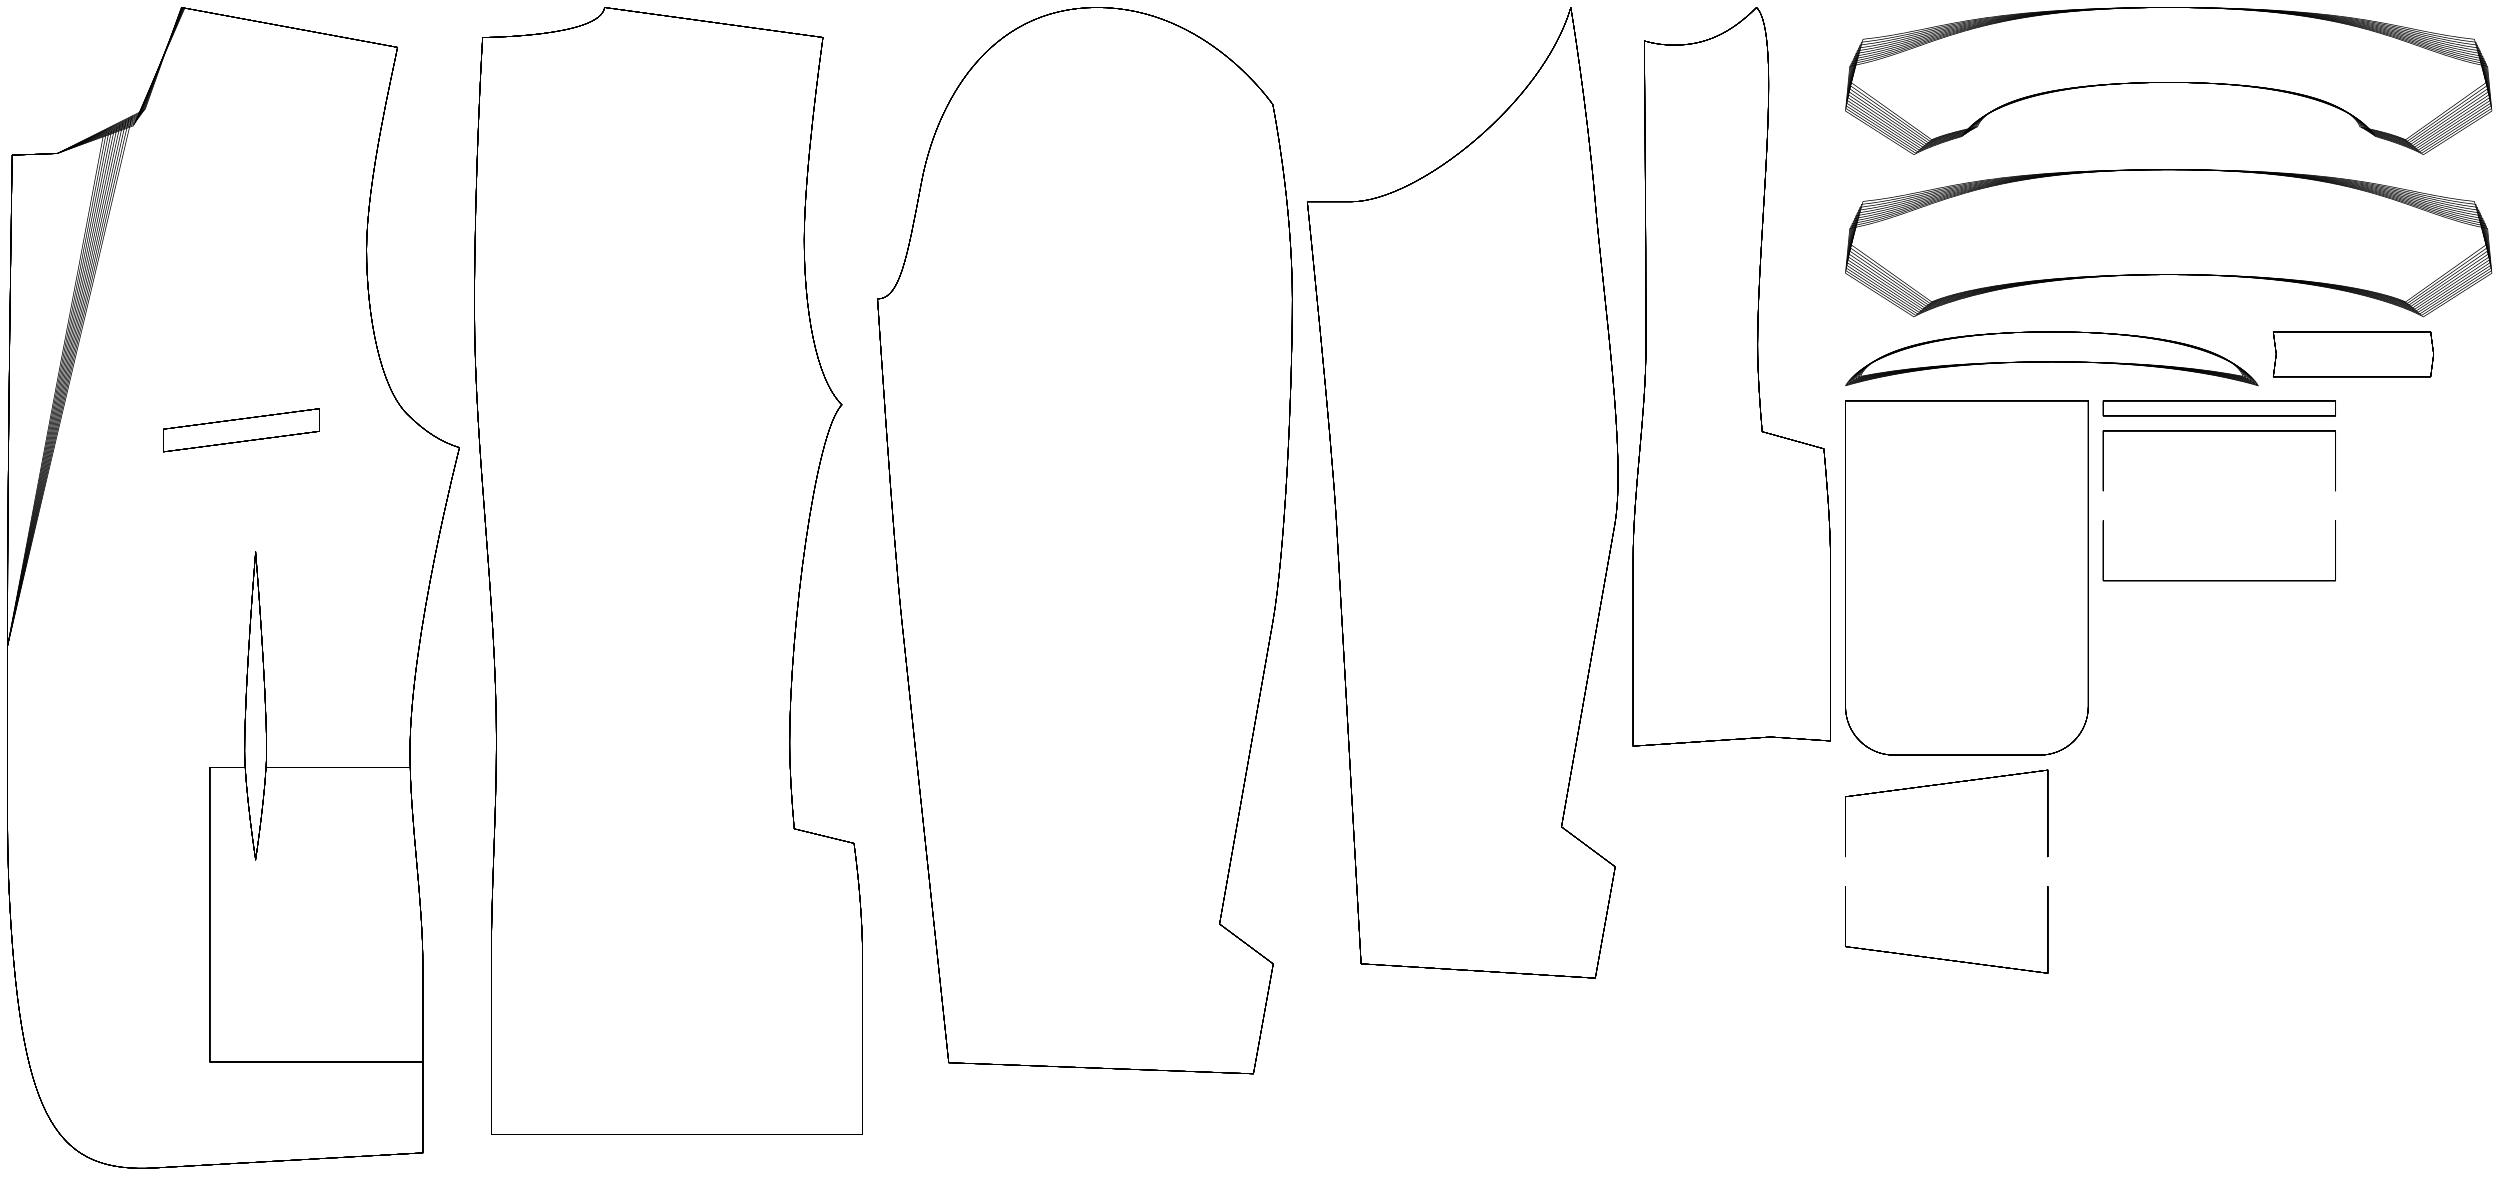 <?xml version="1.0" encoding="UTF-8" standalone="no"?>
<svg
    xmlns="http://www.w3.org/2000/svg"
    xmlns:svg="http://www.w3.org/2000/svg"
    xmlns:xlink="http://www.w3.org/1999/xlink"
    xmlns:freesewing="http://freesewing.org/namespaces/freesewing" viewBox ="0 0 1668 785"
    width ="1668mm"
    height ="785mm"
    freesewing:version ="1.7.0"
    freesewing:origin ="core.she.freesewing.org" 
>

<style type="text/css">
    <![CDATA[
    path { fill: none; stroke: #000000; stroke-opacity:1; stroke-width: 0.5; stroke-miterlimit:4; stroke-dashoffset:0; stroke-linecap:round; stroke-linejoin:round; }
    path.hidden { fill: none; stroke: none; }]]>
</style>


<!-- Start of group #patternContainer -->
<g id="patternContainer" >
    
    <!-- Start of group #backBlock -->
    <g id="backBlock" >
    </g>
    <!-- End of group #backBlock -->
    
    <!-- Start of group #frontBlock -->
    <g id="frontBlock" >
    </g>
    <!-- End of group #frontBlock -->
    
    <!-- Start of group #sleeveBlock -->
    <g id="sleeveBlock" >
    </g>
    <!-- End of group #sleeveBlock -->
    
    <!-- Start of group #topsleeveBlock -->
    <g id="topsleeveBlock" >
    </g>
    <!-- End of group #topsleeveBlock -->
    
    <!-- Start of group #undersleeveBlock -->
    <g id="undersleeveBlock" >
    </g>
    <!-- End of group #undersleeveBlock -->
    
    <!-- Start of group #back -->
    <g id="back"  transform=" translate(5 5)  translate(311.6 0) " >
        <path class="hidden" id="2"  d=" M  0,0  L  258.921,0  L  258.921,751.85  L  0,751.85  z " />
<path transform="translate( 0, 0 )" style="stroke: hsl(26.9, 55%, 50%);" id="290"  d=" M  5.4,20  C  5.4,20  84.058,19.814  86.777,0  L  232.5,20  C  231.14,29.907  220,110.083  220,155.125  C  220,200.167  227.359,247.359  245.125,265.125  C  227.359,282.891  210.296,415.042  210.296,490  C  210.296,509.333  211.676,528.667  213.332,548  L  253.224,557.708  C  256.526,582.211  258.921,609.051  258.921,635  L  258.921,751.85  L  11.25,751.85  L  11.25,635  C  11.25,586.667  14.625,538.333  14.625,490  C  14.625,393.389  -0,296.778  0,200.167  C  0,110.083  5.4,20  5.4,20  z " />
<path transform="translate( 0, 0 )" style="stroke: hsl(53.8, 55%, 50%);" id="594"  d=" M  5.4,20  C  5.4,20  84.058,19.814  86.777,0  L  232.5,20  C  231.14,29.907  220,110.083  220,155.125  C  220,200.167  227.359,247.359  245.125,265.125  C  227.359,282.891  210.296,415.042  210.296,490  C  210.296,509.333  211.676,528.667  213.332,548  L  253.224,557.708  C  256.526,582.211  258.921,609.051  258.921,635  L  258.921,751.85  L  11.25,751.85  L  11.25,635  C  11.25,586.667  14.625,538.333  14.625,490  C  14.625,393.389  -0,296.778  0,200.167  C  0,110.083  5.4,20  5.4,20  z " />
<path transform="translate( 0, 0 )" style="stroke: hsl(80.7, 55%, 50%);" id="898"  d=" M  5.4,20  C  5.4,20  84.058,19.814  86.777,0  L  232.5,20  C  231.14,29.907  220,110.083  220,155.125  C  220,200.167  227.359,247.359  245.125,265.125  C  227.359,282.891  210.296,415.042  210.296,490  C  210.296,509.333  211.676,528.667  213.332,548  L  253.224,557.708  C  256.526,582.211  258.921,609.051  258.921,635  L  258.921,751.85  L  11.25,751.85  L  11.25,635  C  11.25,586.667  14.625,538.333  14.625,490  C  14.625,393.389  -0,296.778  0,200.167  C  0,110.083  5.4,20  5.4,20  z " />
<path transform="translate( 0, 0 )" style="stroke: hsl(107.6, 55%, 50%);" id="1202"  d=" M  5.4,20  C  5.4,20  84.058,19.814  86.777,0  L  232.5,20  C  231.14,29.907  220,110.083  220,155.125  C  220,200.167  227.359,247.359  245.125,265.125  C  227.359,282.891  210.296,415.042  210.296,490  C  210.296,509.333  211.676,528.667  213.332,548  L  253.224,557.708  C  256.526,582.211  258.921,609.051  258.921,635  L  258.921,751.85  L  11.25,751.85  L  11.25,635  C  11.25,586.667  14.625,538.333  14.625,490  C  14.625,393.389  -0,296.778  0,200.167  C  0,110.083  5.4,20  5.4,20  z " />
<path transform="translate( 0, 0 )" style="stroke: hsl(134.5, 55%, 50%);" id="1506"  d=" M  5.4,20  C  5.4,20  84.058,19.814  86.777,0  L  232.5,20  C  231.14,29.907  220,110.083  220,155.125  C  220,200.167  227.359,247.359  245.125,265.125  C  227.359,282.891  210.296,415.042  210.296,490  C  210.296,509.333  211.676,528.667  213.332,548  L  253.224,557.708  C  256.526,582.211  258.921,609.051  258.921,635  L  258.921,751.85  L  11.25,751.85  L  11.25,635  C  11.25,586.667  14.625,538.333  14.625,490  C  14.625,393.389  -0,296.778  0,200.167  C  0,110.083  5.4,20  5.4,20  z " />
<path transform="translate( 0, 0 )" style="stroke: hsl(161.4, 55%, 50%);" id="1810"  d=" M  5.4,20  C  5.4,20  84.058,19.814  86.777,0  L  232.5,20  C  231.14,29.907  220,110.083  220,155.125  C  220,200.167  227.359,247.359  245.125,265.125  C  227.359,282.891  210.296,415.042  210.296,490  C  210.296,509.333  211.676,528.667  213.332,548  L  253.224,557.708  C  256.526,582.211  258.921,609.051  258.921,635  L  258.921,751.85  L  11.25,751.85  L  11.25,635  C  11.25,586.667  14.625,538.333  14.625,490  C  14.625,393.389  -0,296.778  0,200.167  C  0,110.083  5.4,20  5.4,20  z " />
<path transform="translate( 0, 0 )" style="stroke: hsl(188.3, 55%, 50%);" id="2114"  d=" M  5.4,20  C  5.4,20  84.058,19.814  86.777,0  L  232.5,20  C  231.14,29.907  220,110.083  220,155.125  C  220,200.167  227.359,247.359  245.125,265.125  C  227.359,282.891  210.296,415.042  210.296,490  C  210.296,509.333  211.676,528.667  213.332,548  L  253.224,557.708  C  256.526,582.211  258.921,609.051  258.921,635  L  258.921,751.85  L  11.25,751.85  L  11.25,635  C  11.25,586.667  14.625,538.333  14.625,490  C  14.625,393.389  -0,296.778  0,200.167  C  0,110.083  5.4,20  5.4,20  z " />
<path transform="translate( 0, 0 )" style="stroke: hsl(215.2, 55%, 50%);" id="2418"  d=" M  5.4,20  C  5.4,20  84.058,19.814  86.777,0  L  232.5,20  C  231.14,29.907  220,110.083  220,155.125  C  220,200.167  227.359,247.359  245.125,265.125  C  227.359,282.891  210.296,415.042  210.296,490  C  210.296,509.333  211.676,528.667  213.332,548  L  253.224,557.708  C  256.526,582.211  258.921,609.051  258.921,635  L  258.921,751.85  L  11.25,751.85  L  11.25,635  C  11.25,586.667  14.625,538.333  14.625,490  C  14.625,393.389  -0,296.778  0,200.167  C  0,110.083  5.4,20  5.4,20  z " />
<path transform="translate( 0, 0 )" style="stroke: hsl(242.1, 55%, 50%);" id="2722"  d=" M  5.4,20  C  5.4,20  84.058,19.814  86.777,0  L  232.5,20  C  231.14,29.907  220,110.083  220,155.125  C  220,200.167  227.359,247.359  245.125,265.125  C  227.359,282.891  210.296,415.042  210.296,490  C  210.296,509.333  211.676,528.667  213.332,548  L  253.224,557.708  C  256.526,582.211  258.921,609.051  258.921,635  L  258.921,751.85  L  11.25,751.85  L  11.25,635  C  11.25,586.667  14.625,538.333  14.625,490  C  14.625,393.389  -0,296.778  0,200.167  C  0,110.083  5.4,20  5.4,20  z " />
<path transform="translate( 0, 0 )" style="stroke: hsl(269, 55%, 50%);" id="3026"  d=" M  5.4,20  C  5.4,20  84.058,19.814  86.777,0  L  232.5,20  C  231.14,29.907  220,110.083  220,155.125  C  220,200.167  227.359,247.359  245.125,265.125  C  227.359,282.891  210.296,415.042  210.296,490  C  210.296,509.333  211.676,528.667  213.332,548  L  253.224,557.708  C  256.526,582.211  258.921,609.051  258.921,635  L  258.921,751.85  L  11.25,751.85  L  11.25,635  C  11.25,586.667  14.625,538.333  14.625,490  C  14.625,393.389  -0,296.778  0,200.167  C  0,110.083  5.4,20  5.4,20  z " />
<path transform="translate( 0, 0 )" style="stroke: hsl(295.9, 55%, 50%);" id="3330"  d=" M  5.4,20  C  5.4,20  84.058,19.814  86.777,0  L  232.5,20  C  231.14,29.907  220,110.083  220,155.125  C  220,200.167  227.359,247.359  245.125,265.125  C  227.359,282.891  210.296,415.042  210.296,490  C  210.296,509.333  211.676,528.667  213.332,548  L  253.224,557.708  C  256.526,582.211  258.921,609.051  258.921,635  L  258.921,751.85  L  11.25,751.85  L  11.25,635  C  11.25,586.667  14.625,538.333  14.625,490  C  14.625,393.389  -0,296.778  0,200.167  C  0,110.083  5.4,20  5.4,20  z " />
    </g>
    <!-- End of group #back -->
    
    <!-- Start of group #front -->
    <g id="front"  transform=" translate(26.6 11.234)  translate(0 0) " >
        <path class="hidden" id="3"  d=" M  -21.6,-6.234  L  280,-6.234  L  280,768.273  L  -21.6,768.273  z " />
<path transform="translate( 0, 0 )" style="stroke: hsl(26.9, 55%, 50%);" id="291"  d=" M  150.916,500.875  L  247.111,500.875  M  255.598,697.263  L  113.4,697.263  L  113.4,500.875  L  137.012,500.875 " />
<path transform="translate( 0, 0 )" style="stroke: hsl(26.9, 55%, 50%);" id="292"  d=" M  -21.6,420.088  C  -21.6,287.436  -18.441,92.277  -18.441,92.277  L  11.54,91.205  L  70.315,61.706  L  94.367,-6.234  L  238.653,20.383  C  235.932,35.134  218,110.083  218,155.125  C  218,200.167  227.359,247.359  245.125,265.125  C  256.673,276.673  267.943,283.824  280,287.442  C  280,287.442  246.973,415.042  246.973,490  C  246.973,538.333  255.598,586.667  255.598,635  L  255.598,757.957  L  76.68,768.018  C  12.78,771.611  -11.996,738.527  -19.939,594.627  C  -21.6,564.535  -21.6,541.553  -21.6,518.572  L  -21.6,420.088  z  M  143.964,562.5  C  143.964,562.5  151.277,514.167  151.277,490  C  151.277,445.611  143.964,356.833  143.964,356.833  C  143.964,356.833  136.651,445.611  136.651,490  C  136.651,514.167  143.964,562.5  143.964,562.5  z " />
<path transform="translate( 0, 0 )" style="stroke: hsl(26.9, 55%, 50%);" id="293"  d=" M  82.5,290.25  L  82.5,275.12  L  186.602,261.415  L  186.602,276.545  L  82.5,290.25  z " />
<path transform="translate( 0, 0 )" style="stroke: hsl(26.9, 55%, 50%);" id="294"  d=" M  -21.6,420.088  L  61.604,66.078 " />
<path transform="translate( 0, 0 )" style="stroke: hsl(53.8, 55%, 50%);" id="595"  d=" M  150.916,500.875  L  247.111,500.875  M  255.598,697.263  L  113.4,697.263  L  113.4,500.875  L  137.012,500.875 " />
<path transform="translate( 0, 0 )" style="stroke: hsl(53.8, 55%, 50%);" id="596"  d=" M  -21.6,420.088  C  -21.6,287.436  -18.441,92.277  -18.441,92.277  L  11.54,91.205  L  69.4,62.847  L  94.486,-6.212  L  238.653,20.383  C  235.932,35.134  218,110.083  218,155.125  C  218,200.167  227.359,247.359  245.125,265.125  C  256.673,276.673  267.943,283.824  280,287.442  C  280,287.442  246.973,415.042  246.973,490  C  246.973,538.333  255.598,586.667  255.598,635  L  255.598,757.957  L  76.68,768.018  C  12.78,771.611  -11.996,738.527  -19.939,594.627  C  -21.6,564.535  -21.6,541.553  -21.6,518.572  L  -21.6,420.088  z  M  143.964,562.5  C  143.964,562.5  151.277,514.167  151.277,490  C  151.277,445.611  143.964,356.833  143.964,356.833  C  143.964,356.833  136.651,445.611  136.651,490  C  136.651,514.167  143.964,562.5  143.964,562.5  z " />
<path transform="translate( 0, 0 )" style="stroke: hsl(53.8, 55%, 50%);" id="597"  d=" M  82.5,290.25  L  82.5,275.12  L  186.602,261.415  L  186.602,276.545  L  82.5,290.25  z " />
<path transform="translate( 0, 0 )" style="stroke: hsl(53.8, 55%, 50%);" id="598"  d=" M  -21.6,420.088  L  59.544,67.678 " />
<path transform="translate( 0, 0 )" style="stroke: hsl(80.7, 55%, 50%);" id="899"  d=" M  150.916,500.875  L  247.111,500.875  M  255.598,697.263  L  113.4,697.263  L  113.4,500.875  L  137.012,500.875 " />
<path transform="translate( 0, 0 )" style="stroke: hsl(80.7, 55%, 50%);" id="900"  d=" M  -21.6,420.088  C  -21.6,287.436  -18.441,92.277  -18.441,92.277  L  11.54,91.205  L  68.511,63.978  L  94.624,-6.187  L  238.653,20.383  C  235.932,35.134  218,110.083  218,155.125  C  218,200.167  227.359,247.359  245.125,265.125  C  256.673,276.673  267.943,283.824  280,287.442  C  280,287.442  246.973,415.042  246.973,490  C  246.973,538.333  255.598,586.667  255.598,635  L  255.598,757.957  L  76.68,768.018  C  12.78,771.611  -11.996,738.527  -19.939,594.627  C  -21.6,564.535  -21.6,541.553  -21.6,518.572  L  -21.6,420.088  z  M  143.964,562.5  C  143.964,562.5  151.277,514.167  151.277,490  C  151.277,445.611  143.964,356.833  143.964,356.833  C  143.964,356.833  136.651,445.611  136.651,490  C  136.651,514.167  143.964,562.5  143.964,562.5  z " />
<path transform="translate( 0, 0 )" style="stroke: hsl(80.7, 55%, 50%);" id="901"  d=" M  82.5,290.25  L  82.5,275.12  L  186.602,261.415  L  186.602,276.545  L  82.5,290.25  z " />
<path transform="translate( 0, 0 )" style="stroke: hsl(80.7, 55%, 50%);" id="902"  d=" M  -21.6,420.088  L  57.512,69.235 " />
<path transform="translate( 0, 0 )" style="stroke: hsl(107.6, 55%, 50%);" id="1203"  d=" M  150.916,500.875  L  247.111,500.875  M  255.598,697.263  L  113.4,697.263  L  113.4,500.875  L  137.012,500.875 " />
<path transform="translate( 0, 0 )" style="stroke: hsl(107.6, 55%, 50%);" id="1204"  d=" M  -21.6,420.088  C  -21.6,287.436  -18.441,92.277  -18.441,92.277  L  11.54,91.205  L  67.651,65.1  L  94.789,-6.157  L  238.653,20.383  C  235.932,35.134  218,110.083  218,155.125  C  218,200.167  227.359,247.359  245.125,265.125  C  256.673,276.673  267.943,283.824  280,287.442  C  280,287.442  246.973,415.042  246.973,490  C  246.973,538.333  255.598,586.667  255.598,635  L  255.598,757.957  L  76.68,768.018  C  12.78,771.611  -11.996,738.527  -19.939,594.627  C  -21.6,564.535  -21.6,541.553  -21.6,518.572  L  -21.6,420.088  z  M  143.964,562.5  C  143.964,562.5  151.277,514.167  151.277,490  C  151.277,445.611  143.964,356.833  143.964,356.833  C  143.964,356.833  136.651,445.611  136.651,490  C  136.651,514.167  143.964,562.5  143.964,562.5  z " />
<path transform="translate( 0, 0 )" style="stroke: hsl(107.6, 55%, 50%);" id="1205"  d=" M  82.5,290.25  L  82.5,275.12  L  186.602,261.415  L  186.602,276.545  L  82.5,290.25  z " />
<path transform="translate( 0, 0 )" style="stroke: hsl(107.6, 55%, 50%);" id="1206"  d=" M  -21.6,420.088  L  55.506,70.75 " />
<path transform="translate( 0, 0 )" style="stroke: hsl(134.5, 55%, 50%);" id="1507"  d=" M  150.916,500.875  L  247.111,500.875  M  255.598,697.263  L  113.4,697.263  L  113.4,500.875  L  137.012,500.875 " />
<path transform="translate( 0, 0 )" style="stroke: hsl(134.5, 55%, 50%);" id="1508"  d=" M  -21.6,420.088  C  -21.6,287.436  -18.441,92.277  -18.441,92.277  L  11.54,91.205  L  66.819,66.214  L  94.977,-6.122  L  238.653,20.383  C  235.932,35.134  218,110.083  218,155.125  C  218,200.167  227.359,247.359  245.125,265.125  C  256.673,276.673  267.943,283.824  280,287.442  C  280,287.442  246.973,415.042  246.973,490  C  246.973,538.333  255.598,586.667  255.598,635  L  255.598,757.957  L  76.68,768.018  C  12.78,771.611  -11.996,738.527  -19.939,594.627  C  -21.6,564.535  -21.6,541.553  -21.6,518.572  L  -21.6,420.088  z  M  143.964,562.5  C  143.964,562.5  151.277,514.167  151.277,490  C  151.277,445.611  143.964,356.833  143.964,356.833  C  143.964,356.833  136.651,445.611  136.651,490  C  136.651,514.167  143.964,562.5  143.964,562.5  z " />
<path transform="translate( 0, 0 )" style="stroke: hsl(134.5, 55%, 50%);" id="1509"  d=" M  82.5,290.25  L  82.5,275.12  L  186.602,261.415  L  186.602,276.545  L  82.5,290.25  z " />
<path transform="translate( 0, 0 )" style="stroke: hsl(134.5, 55%, 50%);" id="1510"  d=" M  -21.6,420.088  L  53.527,72.223 " />
<path transform="translate( 0, 0 )" style="stroke: hsl(161.4, 55%, 50%);" id="1811"  d=" M  150.916,500.875  L  247.111,500.875  M  255.598,697.263  L  113.4,697.263  L  113.4,500.875  L  137.012,500.875 " />
<path transform="translate( 0, 0 )" style="stroke: hsl(161.4, 55%, 50%);" id="1812"  d=" M  -21.6,420.088  C  -21.6,287.436  -18.441,92.277  -18.441,92.277  L  11.54,91.205  L  66.018,67.317  L  95.197,-6.081  L  238.653,20.383  C  235.932,35.134  218,110.083  218,155.125  C  218,200.167  227.359,247.359  245.125,265.125  C  256.673,276.673  267.943,283.824  280,287.442  C  280,287.442  246.973,415.042  246.973,490  C  246.973,538.333  255.598,586.667  255.598,635  L  255.598,757.957  L  76.68,768.018  C  12.78,771.611  -11.996,738.527  -19.939,594.627  C  -21.6,564.535  -21.6,541.553  -21.6,518.572  L  -21.6,420.088  z  M  143.964,562.5  C  143.964,562.5  151.277,514.167  151.277,490  C  151.277,445.611  143.964,356.833  143.964,356.833  C  143.964,356.833  136.651,445.611  136.651,490  C  136.651,514.167  143.964,562.5  143.964,562.5  z " />
<path transform="translate( 0, 0 )" style="stroke: hsl(161.4, 55%, 50%);" id="1813"  d=" M  82.5,290.25  L  82.5,275.12  L  186.602,261.415  L  186.602,276.545  L  82.5,290.25  z " />
<path transform="translate( 0, 0 )" style="stroke: hsl(161.4, 55%, 50%);" id="1814"  d=" M  -21.6,420.088  L  51.576,73.65 " />
<path transform="translate( 0, 0 )" style="stroke: hsl(188.3, 55%, 50%);" id="2115"  d=" M  150.916,500.875  L  247.111,500.875  M  255.598,697.263  L  113.4,697.263  L  113.4,500.875  L  137.012,500.875 " />
<path transform="translate( 0, 0 )" style="stroke: hsl(188.3, 55%, 50%);" id="2116"  d=" M  -21.6,420.088  C  -21.6,287.436  -18.441,92.277  -18.441,92.277  L  11.54,91.205  L  65.245,68.413  L  95.441,-6.036  L  238.653,20.383  C  235.932,35.134  218,110.083  218,155.125  C  218,200.167  227.359,247.359  245.125,265.125  C  256.673,276.673  267.943,283.824  280,287.442  C  280,287.442  246.973,415.042  246.973,490  C  246.973,538.333  255.598,586.667  255.598,635  L  255.598,757.957  L  76.68,768.018  C  12.78,771.611  -11.996,738.527  -19.939,594.627  C  -21.6,564.535  -21.6,541.553  -21.6,518.572  L  -21.6,420.088  z  M  143.964,562.5  C  143.964,562.5  151.277,514.167  151.277,490  C  151.277,445.611  143.964,356.833  143.964,356.833  C  143.964,356.833  136.651,445.611  136.651,490  C  136.651,514.167  143.964,562.5  143.964,562.5  z " />
<path transform="translate( 0, 0 )" style="stroke: hsl(188.3, 55%, 50%);" id="2117"  d=" M  82.5,290.25  L  82.5,275.12  L  186.602,261.415  L  186.602,276.545  L  82.5,290.25  z " />
<path transform="translate( 0, 0 )" style="stroke: hsl(188.3, 55%, 50%);" id="2118"  d=" M  -21.6,420.088  L  49.649,75.032 " />
<path transform="translate( 0, 0 )" style="stroke: hsl(215.2, 55%, 50%);" id="2419"  d=" M  150.916,500.875  L  247.111,500.875  M  255.598,697.263  L  113.4,697.263  L  113.4,500.875  L  137.012,500.875 " />
<path transform="translate( 0, 0 )" style="stroke: hsl(215.2, 55%, 50%);" id="2420"  d=" M  -21.6,420.088  C  -21.6,287.436  -18.441,92.277  -18.441,92.277  L  11.54,91.205  L  64.501,69.5  L  95.715,-5.986  L  238.653,20.383  C  235.932,35.134  218,110.083  218,155.125  C  218,200.167  227.359,247.359  245.125,265.125  C  256.673,276.673  267.943,283.824  280,287.442  C  280,287.442  246.973,415.042  246.973,490  C  246.973,538.333  255.598,586.667  255.598,635  L  255.598,757.957  L  76.68,768.018  C  12.78,771.611  -11.996,738.527  -19.939,594.627  C  -21.6,564.535  -21.6,541.553  -21.6,518.572  L  -21.6,420.088  z  M  143.964,562.5  C  143.964,562.5  151.277,514.167  151.277,490  C  151.277,445.611  143.964,356.833  143.964,356.833  C  143.964,356.833  136.651,445.611  136.651,490  C  136.651,514.167  143.964,562.5  143.964,562.5  z " />
<path transform="translate( 0, 0 )" style="stroke: hsl(215.2, 55%, 50%);" id="2421"  d=" M  82.5,290.25  L  82.5,275.12  L  186.602,261.415  L  186.602,276.545  L  82.5,290.25  z " />
<path transform="translate( 0, 0 )" style="stroke: hsl(215.2, 55%, 50%);" id="2422"  d=" M  -21.6,420.088  L  47.747,76.366 " />
<path transform="translate( 0, 0 )" style="stroke: hsl(242.1, 55%, 50%);" id="2723"  d=" M  150.916,500.875  L  247.111,500.875  M  255.598,697.263  L  113.4,697.263  L  113.4,500.875  L  137.012,500.875 " />
<path transform="translate( 0, 0 )" style="stroke: hsl(242.1, 55%, 50%);" id="2724"  d=" M  -21.6,420.088  C  -21.6,287.436  -18.441,92.277  -18.441,92.277  L  11.54,91.205  L  63.788,70.579  L  96.02,-5.929  L  238.653,20.383  C  235.932,35.134  218,110.083  218,155.125  C  218,200.167  227.359,247.359  245.125,265.125  C  256.673,276.673  267.943,283.824  280,287.442  C  280,287.442  246.973,415.042  246.973,490  C  246.973,538.333  255.598,586.667  255.598,635  L  255.598,757.957  L  76.68,768.018  C  12.78,771.611  -11.996,738.527  -19.939,594.627  C  -21.6,564.535  -21.6,541.553  -21.6,518.572  L  -21.6,420.088  z  M  143.964,562.5  C  143.964,562.5  151.277,514.167  151.277,490  C  151.277,445.611  143.964,356.833  143.964,356.833  C  143.964,356.833  136.651,445.611  136.651,490  C  136.651,514.167  143.964,562.5  143.964,562.5  z " />
<path transform="translate( 0, 0 )" style="stroke: hsl(242.1, 55%, 50%);" id="2725"  d=" M  82.5,290.25  L  82.5,275.12  L  186.602,261.415  L  186.602,276.545  L  82.5,290.25  z " />
<path transform="translate( 0, 0 )" style="stroke: hsl(242.1, 55%, 50%);" id="2726"  d=" M  -21.6,420.088  L  45.87,77.652 " />
<path transform="translate( 0, 0 )" style="stroke: hsl(269, 55%, 50%);" id="3027"  d=" M  150.916,500.875  L  247.111,500.875  M  255.598,697.263  L  113.4,697.263  L  113.4,500.875  L  137.012,500.875 " />
<path transform="translate( 0, 0 )" style="stroke: hsl(269, 55%, 50%);" id="3028"  d=" M  -21.6,420.088  C  -21.6,287.436  -18.441,92.277  -18.441,92.277  L  11.54,91.205  L  63.104,71.649  L  96.354,-5.868  L  238.653,20.383  C  235.932,35.134  218,110.083  218,155.125  C  218,200.167  227.359,247.359  245.125,265.125  C  256.673,276.673  267.943,283.824  280,287.442  C  280,287.442  246.973,415.042  246.973,490  C  246.973,538.333  255.598,586.667  255.598,635  L  255.598,757.957  L  76.68,768.018  C  12.78,771.611  -11.996,738.527  -19.939,594.627  C  -21.6,564.535  -21.6,541.553  -21.6,518.572  L  -21.6,420.088  z  M  143.964,562.5  C  143.964,562.5  151.277,514.167  151.277,490  C  151.277,445.611  143.964,356.833  143.964,356.833  C  143.964,356.833  136.651,445.611  136.651,490  C  136.651,514.167  143.964,562.5  143.964,562.5  z " />
<path transform="translate( 0, 0 )" style="stroke: hsl(269, 55%, 50%);" id="3029"  d=" M  82.5,290.25  L  82.5,275.12  L  186.602,261.415  L  186.602,276.545  L  82.5,290.25  z " />
<path transform="translate( 0, 0 )" style="stroke: hsl(269, 55%, 50%);" id="3030"  d=" M  -21.6,420.088  L  44.018,78.887 " />
<path transform="translate( 0, 0 )" style="stroke: hsl(295.9, 55%, 50%);" id="3331"  d=" M  150.916,500.875  L  247.111,500.875  M  255.598,697.263  L  113.4,697.263  L  113.4,500.875  L  137.012,500.875 " />
<path transform="translate( 0, 0 )" style="stroke: hsl(295.9, 55%, 50%);" id="3332"  d=" M  -21.6,420.088  C  -21.6,287.436  -18.441,92.277  -18.441,92.277  L  11.54,91.205  L  62.453,72.711  L  96.723,-5.8  L  238.653,20.383  C  235.932,35.134  218,110.083  218,155.125  C  218,200.167  227.359,247.359  245.125,265.125  C  256.673,276.673  267.943,283.824  280,287.442  C  280,287.442  246.973,415.042  246.973,490  C  246.973,538.333  255.598,586.667  255.598,635  L  255.598,757.957  L  76.68,768.018  C  12.78,771.611  -11.996,738.527  -19.939,594.627  C  -21.6,564.535  -21.6,541.553  -21.6,518.572  L  -21.6,420.088  z  M  143.964,562.5  C  143.964,562.5  151.277,514.167  151.277,490  C  151.277,445.611  143.964,356.833  143.964,356.833  C  143.964,356.833  136.651,445.611  136.651,490  C  136.651,514.167  143.964,562.5  143.964,562.5  z " />
<path transform="translate( 0, 0 )" style="stroke: hsl(295.9, 55%, 50%);" id="3333"  d=" M  82.5,290.25  L  82.5,275.12  L  186.602,261.415  L  186.602,276.545  L  82.5,290.25  z " />
<path transform="translate( 0, 0 )" style="stroke: hsl(295.9, 55%, 50%);" id="3334"  d=" M  -21.6,420.088  L  42.19,80.071 " />
    </g>
    <!-- End of group #front -->
    
    <!-- Start of group #side -->
    <g id="side"  transform=" translate(-267.474 -260.125)  translate(1084.603 0) " >
        <path class="hidden" id="4"  d=" M  272.474,265.125  L  404.203,265.125  L  404.203,757.957  L  272.474,757.957  z " />
<path transform="translate( 0, 0 )" style="stroke: hsl(26.9, 55%, 50%);" id="295"  d=" M  272.474,757.957  L  272.474,635  C  272.474,586.667  281.099,538.333  281.099,490  C  281.099,415.042  280,287.442  280,287.442  C  286.354,289.349  293,290.25  300,290.25  C  320,290.25  337.109,282.891  354.875,265.125  C  372.641,282.891  355.578,415.042  355.578,490  C  355.578,509.333  356.958,528.667  358.626,548.145  L  399.788,559.576  C  401.507,578.83  404.203,609.051  404.203,635  L  404.203,754.507  L  364.203,751.85  L  272.474,757.957  z " />
<path transform="translate( 0, 0 )" style="stroke: hsl(53.8, 55%, 50%);" id="599"  d=" M  272.474,757.957  L  272.474,635  C  272.474,586.667  281.099,538.333  281.099,490  C  281.099,415.042  280,287.442  280,287.442  C  286.354,289.349  293,290.25  300,290.25  C  320,290.25  337.109,282.891  354.875,265.125  C  372.641,282.891  355.578,415.042  355.578,490  C  355.578,509.333  356.958,528.667  358.626,548.145  L  399.788,559.576  C  401.507,578.83  404.203,609.051  404.203,635  L  404.203,754.507  L  364.203,751.85  L  272.474,757.957  z " />
<path transform="translate( 0, 0 )" style="stroke: hsl(80.7, 55%, 50%);" id="903"  d=" M  272.474,757.957  L  272.474,635  C  272.474,586.667  281.099,538.333  281.099,490  C  281.099,415.042  280,287.442  280,287.442  C  286.354,289.349  293,290.25  300,290.25  C  320,290.25  337.109,282.891  354.875,265.125  C  372.641,282.891  355.578,415.042  355.578,490  C  355.578,509.333  356.958,528.667  358.626,548.145  L  399.788,559.576  C  401.507,578.83  404.203,609.051  404.203,635  L  404.203,754.507  L  364.203,751.85  L  272.474,757.957  z " />
<path transform="translate( 0, 0 )" style="stroke: hsl(107.6, 55%, 50%);" id="1207"  d=" M  272.474,757.957  L  272.474,635  C  272.474,586.667  281.099,538.333  281.099,490  C  281.099,415.042  280,287.442  280,287.442  C  286.354,289.349  293,290.25  300,290.25  C  320,290.25  337.109,282.891  354.875,265.125  C  372.641,282.891  355.578,415.042  355.578,490  C  355.578,509.333  356.958,528.667  358.626,548.145  L  399.788,559.576  C  401.507,578.83  404.203,609.051  404.203,635  L  404.203,754.507  L  364.203,751.85  L  272.474,757.957  z " />
<path transform="translate( 0, 0 )" style="stroke: hsl(134.5, 55%, 50%);" id="1511"  d=" M  272.474,757.957  L  272.474,635  C  272.474,586.667  281.099,538.333  281.099,490  C  281.099,415.042  280,287.442  280,287.442  C  286.354,289.349  293,290.25  300,290.25  C  320,290.25  337.109,282.891  354.875,265.125  C  372.641,282.891  355.578,415.042  355.578,490  C  355.578,509.333  356.958,528.667  358.626,548.145  L  399.788,559.576  C  401.507,578.83  404.203,609.051  404.203,635  L  404.203,754.507  L  364.203,751.85  L  272.474,757.957  z " />
<path transform="translate( 0, 0 )" style="stroke: hsl(161.4, 55%, 50%);" id="1815"  d=" M  272.474,757.957  L  272.474,635  C  272.474,586.667  281.099,538.333  281.099,490  C  281.099,415.042  280,287.442  280,287.442  C  286.354,289.349  293,290.25  300,290.25  C  320,290.25  337.109,282.891  354.875,265.125  C  372.641,282.891  355.578,415.042  355.578,490  C  355.578,509.333  356.958,528.667  358.626,548.145  L  399.788,559.576  C  401.507,578.83  404.203,609.051  404.203,635  L  404.203,754.507  L  364.203,751.85  L  272.474,757.957  z " />
<path transform="translate( 0, 0 )" style="stroke: hsl(188.3, 55%, 50%);" id="2119"  d=" M  272.474,757.957  L  272.474,635  C  272.474,586.667  281.099,538.333  281.099,490  C  281.099,415.042  280,287.442  280,287.442  C  286.354,289.349  293,290.25  300,290.25  C  320,290.25  337.109,282.891  354.875,265.125  C  372.641,282.891  355.578,415.042  355.578,490  C  355.578,509.333  356.958,528.667  358.626,548.145  L  399.788,559.576  C  401.507,578.83  404.203,609.051  404.203,635  L  404.203,754.507  L  364.203,751.85  L  272.474,757.957  z " />
<path transform="translate( 0, 0 )" style="stroke: hsl(215.2, 55%, 50%);" id="2423"  d=" M  272.474,757.957  L  272.474,635  C  272.474,586.667  281.099,538.333  281.099,490  C  281.099,415.042  280,287.442  280,287.442  C  286.354,289.349  293,290.25  300,290.25  C  320,290.25  337.109,282.891  354.875,265.125  C  372.641,282.891  355.578,415.042  355.578,490  C  355.578,509.333  356.958,528.667  358.626,548.145  L  399.788,559.576  C  401.507,578.83  404.203,609.051  404.203,635  L  404.203,754.507  L  364.203,751.85  L  272.474,757.957  z " />
<path transform="translate( 0, 0 )" style="stroke: hsl(242.1, 55%, 50%);" id="2727"  d=" M  272.474,757.957  L  272.474,635  C  272.474,586.667  281.099,538.333  281.099,490  C  281.099,415.042  280,287.442  280,287.442  C  286.354,289.349  293,290.25  300,290.25  C  320,290.25  337.109,282.891  354.875,265.125  C  372.641,282.891  355.578,415.042  355.578,490  C  355.578,509.333  356.958,528.667  358.626,548.145  L  399.788,559.576  C  401.507,578.83  404.203,609.051  404.203,635  L  404.203,754.507  L  364.203,751.85  L  272.474,757.957  z " />
<path transform="translate( 0, 0 )" style="stroke: hsl(269, 55%, 50%);" id="3031"  d=" M  272.474,757.957  L  272.474,635  C  272.474,586.667  281.099,538.333  281.099,490  C  281.099,415.042  280,287.442  280,287.442  C  286.354,289.349  293,290.25  300,290.25  C  320,290.25  337.109,282.891  354.875,265.125  C  372.641,282.891  355.578,415.042  355.578,490  C  355.578,509.333  356.958,528.667  358.626,548.145  L  399.788,559.576  C  401.507,578.83  404.203,609.051  404.203,635  L  404.203,754.507  L  364.203,751.85  L  272.474,757.957  z " />
<path transform="translate( 0, 0 )" style="stroke: hsl(295.9, 55%, 50%);" id="3335"  d=" M  272.474,757.957  L  272.474,635  C  272.474,586.667  281.099,538.333  281.099,490  C  281.099,415.042  280,287.442  280,287.442  C  286.354,289.349  293,290.25  300,290.25  C  320,290.25  337.109,282.891  354.875,265.125  C  372.641,282.891  355.578,415.042  355.578,490  C  355.578,509.333  356.958,528.667  358.626,548.145  L  399.788,559.576  C  401.507,578.83  404.203,609.051  404.203,635  L  404.203,754.507  L  364.203,751.85  L  272.474,757.957  z " />
    </g>
    <!-- End of group #side -->
    
    <!-- Start of group #collar -->
    <g id="collar"  transform=" translate(156.661 118.801)  translate(1226.332 0) " >
        <path class="hidden" id="5"  d=" M  -151.661,-113.801  L  279.597,-113.801  L  279.597,-15.588  L  -151.661,-15.588  z " />
<path transform="translate( 0, 0 )" style="stroke: hsl(26.9, 55%, 50%);" id="296"  d=" M  -147.76,-63.605  L  -94.125,-25.553  C  -94.125,-25.553  -85.81,-29.756  -63.531,-34.156  C  -63.531,-34.156  -58.035,-63.797  63.968,-63.8  C  185.971,-63.797  191.467,-34.156  191.467,-34.156  C  213.746,-29.756  222.061,-25.553  222.061,-25.553  L  275.696,-63.605  L  267.952,-92.589  C  216.956,-97.892  198.171,-113.799  63.968,-113.799  C  -70.235,-113.799  -89.02,-97.892  -140.016,-92.589  L  -147.76,-63.605  z " />
<path transform="translate( -2.024, 0.497 )" style="stroke: hsl(53.8, 55%, 50%);" id="600"  d=" M  -146.24,-62.006  L  -93.383,-25.155  C  -93.383,-25.155  -84.772,-29.565  -62.605,-34.094  C  -62.605,-34.094  -56.011,-64.296  65.992,-64.297  C  187.995,-64.296  194.589,-34.094  194.589,-34.094  C  216.756,-29.565  225.367,-25.155  225.367,-25.155  L  278.224,-62.006  L  270.993,-91.123  C  219.742,-96.917  200.195,-114.298  65.992,-114.298  C  -68.211,-114.298  -87.758,-96.917  -139.009,-91.123  L  -146.24,-62.006  z " />
<path transform="translate( -4.058, 0.954 )" style="stroke: hsl(80.7, 55%, 50%);" id="904"  d=" M  -144.677,-60.401  L  -92.608,-24.682  C  -92.608,-24.682  -83.708,-29.307  -61.524,-33.996  C  -61.524,-33.996  -53.978,-64.755  68.026,-64.754  C  190.03,-64.755  197.576,-33.996  197.576,-33.996  C  219.76,-29.307  228.66,-24.682  228.66,-24.682  L  280.729,-60.401  L  274.008,-89.639  C  222.512,-95.918  202.23,-114.754  68.026,-114.754  C  -66.178,-114.754  -86.46,-95.918  -137.956,-89.639  L  -144.677,-60.401  z " />
<path transform="translate( -6.099, 1.366 )" style="stroke: hsl(107.6, 55%, 50%);" id="1208"  d=" M  -143.077,-58.794  L  -91.803,-24.139  C  -91.803,-24.139  -82.996,-28.784  -60.572,-33.802  C  -60.572,-33.802  -51.936,-65.167  70.067,-65.166  C  192.07,-65.167  200.706,-33.802  200.706,-33.802  C  223.13,-28.784  231.937,-24.139  231.937,-24.139  L  283.211,-58.794  L  276.995,-88.145  C  225.263,-94.9  204.27,-115.166  70.067,-115.166  C  -64.136,-115.166  -85.129,-94.9  -136.861,-88.145  L  -143.077,-58.794  z " />
<path transform="translate( -8.149, 1.737 )" style="stroke: hsl(134.5, 55%, 50%);" id="1512"  d=" M  -141.44,-57.188  L  -90.969,-23.526  C  -90.969,-23.526  -81.894,-28.388  -59.607,-33.543  C  -59.607,-33.543  -49.886,-65.538  72.117,-65.537  C  194.12,-65.538  203.841,-33.543  203.841,-33.543  C  226.128,-28.388  235.203,-23.526  235.203,-23.526  L  285.674,-57.188  L  279.96,-86.639  C  227.999,-93.864  206.32,-115.537  72.117,-115.537  C  -62.086,-115.537  -83.765,-93.864  -135.726,-86.639  L  -141.44,-57.188  z " />
<path transform="translate( -10.208, 2.064 )" style="stroke: hsl(161.4, 55%, 50%);" id="1816"  d=" M  -139.771,-55.592  L  -90.105,-22.855  C  -90.105,-22.855  -80.766,-27.938  -58.63,-33.223  C  -58.63,-33.223  -47.827,-65.865  74.176,-65.864  C  196.179,-65.865  206.982,-33.223  206.982,-33.223  C  229.118,-27.938  238.457,-22.855  238.457,-22.855  L  288.123,-55.592  L  282.904,-85.135  C  230.722,-92.817  208.379,-115.864  74.176,-115.864  C  -60.027,-115.864  -82.37,-92.817  -134.552,-85.135  L  -139.771,-55.592  z " />
<path transform="translate( -12.27, 2.351 )" style="stroke: hsl(188.3, 55%, 50%);" id="2120"  d=" M  -138.077,-54.001  L  -89.216,-22.121  C  -89.216,-22.121  -80.022,-27.206  -57.501,-32.877  C  -57.501,-32.877  -45.765,-66.152  76.238,-66.151  C  198.241,-66.152  209.977,-32.877  209.977,-32.877  C  232.498,-27.206  241.692,-22.121  241.692,-22.121  L  290.553,-54.001  L  285.823,-83.627  C  233.427,-91.758  210.441,-116.152  76.238,-116.152  C  -57.965,-116.152  -80.951,-91.758  -133.347,-83.627  L  -138.077,-54.001  z " />
<path transform="translate( -14.337, 2.6 )" style="stroke: hsl(215.2, 55%, 50%);" id="2424"  d=" M  -136.36,-52.428  L  -88.305,-21.337  C  -88.305,-21.337  -78.866,-26.64  -56.508,-32.443  C  -56.508,-32.443  -43.698,-66.4  78.305,-66.4  C  200.308,-66.4  213.118,-32.443  213.118,-32.443  C  235.476,-26.64  244.915,-21.337  244.915,-21.337  L  292.97,-52.428  L  288.722,-82.126  C  236.117,-90.695  212.508,-116.4  78.305,-116.4  C  -55.898,-116.4  -79.507,-90.695  -132.112,-82.126  L  -136.36,-52.428  z " />
<path transform="translate( -16.407, 2.807 )" style="stroke: hsl(242.1, 55%, 50%);" id="2728"  d=" M  -134.622,-50.87  L  -87.368,-20.5  C  -87.368,-20.5  -77.689,-26.024  -55.361,-31.989  C  -55.361,-31.989  -41.627,-66.604  80.375,-66.607  C  202.377,-66.604  216.111,-31.989  216.111,-31.989  C  238.439,-26.024  248.118,-20.5  248.118,-20.5  L  295.372,-50.87  L  291.599,-80.632  C  238.793,-89.626  214.577,-116.607  80.375,-116.607  C  -53.827,-116.607  -78.043,-89.626  -130.849,-80.632  L  -134.622,-50.87  z " />
<path transform="translate( -18.481, 2.977 )" style="stroke: hsl(269, 55%, 50%);" id="3032"  d=" M  -132.869,-49.336  L  -86.413,-19.62  C  -86.413,-19.62  -76.498,-25.367  -54.354,-31.452  C  -54.354,-31.452  -39.554,-66.778  82.449,-66.777  C  204.452,-66.778  219.252,-31.452  219.252,-31.452  C  241.396,-25.367  251.311,-19.62  251.311,-19.62  L  297.767,-49.336  L  294.463,-79.154  C  241.459,-88.56  216.652,-116.777  82.449,-116.777  C  -51.754,-116.777  -76.561,-88.56  -129.565,-79.154  L  -132.869,-49.336  z " />
<path transform="translate( -20.555, 3.11 )" style="stroke: hsl(295.9, 55%, 50%);" id="3336"  d=" M  -131.106,-47.826  L  -85.437,-18.698  C  -85.437,-18.698  -75.726,-24.411  -53.194,-30.905  C  -53.194,-30.905  -37.479,-66.91  84.523,-66.91  C  206.525,-66.91  222.24,-30.905  222.24,-30.905  C  244.772,-24.411  254.483,-18.698  254.483,-18.698  L  300.152,-47.826  L  297.305,-77.691  C  244.11,-87.495  218.725,-116.909  84.523,-116.909  C  -49.679,-116.909  -75.064,-87.495  -128.259,-77.691  L  -131.106,-47.826  z " />
    </g>
    <!-- End of group #collar -->
    
    <!-- Start of group #collarstand -->
    <g id="collarstand"  transform=" translate(78.749 68.8)  translate(1226.332 216.426) " >
        <path class="hidden" id="6"  d=" M  -73.749,-63.8  L  201.685,-63.8  L  201.685,-27.795  L  -73.749,-27.795  z " />
<path transform="translate( 0, 0 )" style="stroke: hsl(26.9, 55%, 50%);" id="297"  d=" M  -63.531,-34.156  C  -63.531,-34.156  -58.035,-63.797  63.968,-63.8  C  185.971,-63.797  191.467,-34.156  191.467,-34.156  C  167.62,-38.865  127.41,-43.798  63.968,-43.8  C  0.526,-43.798  -39.684,-38.865  -63.531,-34.156  z " />
<path transform="translate( -2.024, 0.497 )" style="stroke: hsl(53.8, 55%, 50%);" id="601"  d=" M  -62.605,-34.094  C  -62.605,-34.094  -56.011,-64.296  65.992,-64.297  C  187.995,-64.296  194.589,-34.094  194.589,-34.094  C  169.991,-39.121  129.434,-44.296  65.992,-44.297  C  2.55,-44.296  -38.007,-39.121  -62.605,-34.094  z " />
<path transform="translate( -4.058, 0.954 )" style="stroke: hsl(80.7, 55%, 50%);" id="905"  d=" M  -61.524,-33.996  C  -61.524,-33.996  -53.978,-64.755  68.026,-64.754  C  190.03,-64.755  197.576,-33.996  197.576,-33.996  C  172.366,-39.327  131.468,-44.755  68.026,-44.754  C  4.584,-44.755  -36.314,-39.327  -61.524,-33.996  z " />
<path transform="translate( -6.099, 1.366 )" style="stroke: hsl(107.6, 55%, 50%);" id="1209"  d=" M  -60.572,-33.802  C  -60.572,-33.802  -51.936,-65.167  70.067,-65.166  C  192.07,-65.167  200.706,-33.802  200.706,-33.802  C  176.318,-39.26  134.729,-45.167  70.067,-45.166  C  5.405,-45.167  -36.184,-39.26  -60.572,-33.802  z " />
<path transform="translate( -8.149, 1.737 )" style="stroke: hsl(134.5, 55%, 50%);" id="1513"  d=" M  -59.607,-33.543  C  -59.607,-33.543  -49.886,-65.538  72.117,-65.537  C  194.12,-65.538  203.841,-33.543  203.841,-33.543  C  178.71,-39.355  136.779,-45.538  72.117,-45.537  C  7.455,-45.538  -34.476,-39.355  -59.607,-33.543  z " />
<path transform="translate( -10.208, 2.064 )" style="stroke: hsl(161.4, 55%, 50%);" id="1817"  d=" M  -58.63,-33.223  C  -58.63,-33.223  -47.827,-65.865  74.176,-65.864  C  196.179,-65.865  206.982,-33.223  206.982,-33.223  C  181.104,-39.401  138.838,-45.865  74.176,-45.864  C  9.514,-45.865  -32.752,-39.401  -58.63,-33.223  z " />
<path transform="translate( -12.27, 2.351 )" style="stroke: hsl(188.3, 55%, 50%);" id="2121"  d=" M  -57.501,-32.877  C  -57.501,-32.877  -45.765,-66.152  76.238,-66.151  C  198.241,-66.152  209.977,-32.877  209.977,-32.877  C  185.095,-39.144  142.12,-46.152  76.238,-46.151  C  10.356,-46.152  -32.619,-39.144  -57.501,-32.877  z " />
<path transform="translate( -14.337, 2.6 )" style="stroke: hsl(215.2, 55%, 50%);" id="2425"  d=" M  -56.508,-32.443  C  -56.508,-32.443  -43.698,-66.4  78.305,-66.4  C  200.308,-66.4  213.118,-32.443  213.118,-32.443  C  187.5,-39.092  144.187,-46.4  78.305,-46.4  C  12.423,-46.4  -30.89,-39.092  -56.508,-32.443  z " />
<path transform="translate( -16.407, 2.807 )" style="stroke: hsl(242.1, 55%, 50%);" id="2729"  d=" M  -55.361,-31.989  C  -55.361,-31.989  -41.627,-66.604  80.375,-66.607  C  202.377,-66.604  216.111,-31.989  216.111,-31.989  C  189.899,-38.993  146.256,-46.605  80.375,-46.607  C  14.494,-46.605  -29.149,-38.993  -55.361,-31.989  z " />
<path transform="translate( -18.481, 2.977 )" style="stroke: hsl(269, 55%, 50%);" id="3033"  d=" M  -54.354,-31.452  C  -54.354,-31.452  -39.554,-66.778  82.449,-66.777  C  204.452,-66.778  219.252,-31.452  219.252,-31.452  C  192.3,-38.859  148.331,-46.778  82.449,-46.777  C  16.567,-46.778  -27.402,-38.859  -54.354,-31.452  z " />
<path transform="translate( -20.555, 3.11 )" style="stroke: hsl(295.9, 55%, 50%);" id="3337"  d=" M  -53.194,-30.905  C  -53.194,-30.905  -37.479,-66.91  84.523,-66.91  C  206.525,-66.91  222.24,-30.905  222.24,-30.905  C  196.327,-38.376  151.624,-46.91  84.523,-46.91  C  17.422,-46.91  -27.281,-38.376  -53.194,-30.905  z " />
    </g>
    <!-- End of group #collarstand -->
    
    <!-- Start of group #undercollar -->
    <g id="undercollar"  transform=" translate(156.661 118.801)  translate(1226.332 108.213) " >
        <path class="hidden" id="7"  d=" M  -151.661,-113.801  L  279.597,-113.801  L  279.597,-15.588  L  -151.661,-15.588  z " />
<path transform="translate( 0, 0 )" style="stroke: hsl(26.9, 55%, 50%);" id="298"  d=" M  -147.76,-63.605  L  -94.125,-25.553  C  -94.125,-25.553  -58.035,-43.797  63.968,-43.8  C  185.971,-43.797  222.061,-25.553  222.061,-25.553  L  275.696,-63.605  L  267.952,-92.589  C  216.956,-97.892  198.171,-113.799  63.968,-113.799  C  -70.235,-113.799  -89.02,-97.892  -140.016,-92.589  L  -147.76,-63.605  z " />
<path transform="translate( -2.024, 0.497 )" style="stroke: hsl(53.8, 55%, 50%);" id="602"  d=" M  -146.24,-62.006  L  -93.383,-25.155  C  -93.383,-25.155  -56.011,-44.296  65.992,-44.297  C  187.995,-44.296  225.367,-25.155  225.367,-25.155  L  278.224,-62.006  L  270.993,-91.123  C  219.742,-96.917  200.195,-114.298  65.992,-114.298  C  -68.211,-114.298  -87.758,-96.917  -139.009,-91.123  L  -146.24,-62.006  z " />
<path transform="translate( -4.058, 0.954 )" style="stroke: hsl(80.7, 55%, 50%);" id="906"  d=" M  -144.677,-60.401  L  -92.608,-24.682  C  -92.608,-24.682  -53.978,-44.755  68.026,-44.754  C  190.03,-44.755  228.66,-24.682  228.66,-24.682  L  280.729,-60.401  L  274.008,-89.639  C  222.512,-95.918  202.23,-114.754  68.026,-114.754  C  -66.178,-114.754  -86.46,-95.918  -137.956,-89.639  L  -144.677,-60.401  z " />
<path transform="translate( -6.099, 1.366 )" style="stroke: hsl(107.6, 55%, 50%);" id="1210"  d=" M  -143.077,-58.794  L  -91.803,-24.139  C  -91.803,-24.139  -51.936,-45.167  70.067,-45.166  C  192.07,-45.167  231.937,-24.139  231.937,-24.139  L  283.211,-58.794  L  276.995,-88.145  C  225.263,-94.9  204.27,-115.166  70.067,-115.166  C  -64.136,-115.166  -85.129,-94.9  -136.861,-88.145  L  -143.077,-58.794  z " />
<path transform="translate( -8.149, 1.737 )" style="stroke: hsl(134.5, 55%, 50%);" id="1514"  d=" M  -141.44,-57.188  L  -90.969,-23.526  C  -90.969,-23.526  -49.886,-45.538  72.117,-45.537  C  194.12,-45.538  235.203,-23.526  235.203,-23.526  L  285.674,-57.188  L  279.96,-86.639  C  227.999,-93.864  206.32,-115.537  72.117,-115.537  C  -62.086,-115.537  -83.765,-93.864  -135.726,-86.639  L  -141.44,-57.188  z " />
<path transform="translate( -10.208, 2.064 )" style="stroke: hsl(161.4, 55%, 50%);" id="1818"  d=" M  -139.771,-55.592  L  -90.105,-22.855  C  -90.105,-22.855  -47.827,-45.865  74.176,-45.864  C  196.179,-45.865  238.457,-22.855  238.457,-22.855  L  288.123,-55.592  L  282.904,-85.135  C  230.722,-92.817  208.379,-115.864  74.176,-115.864  C  -60.027,-115.864  -82.37,-92.817  -134.552,-85.135  L  -139.771,-55.592  z " />
<path transform="translate( -12.27, 2.351 )" style="stroke: hsl(188.3, 55%, 50%);" id="2122"  d=" M  -138.077,-54.001  L  -89.216,-22.121  C  -89.216,-22.121  -45.765,-46.152  76.238,-46.151  C  198.241,-46.152  241.692,-22.121  241.692,-22.121  L  290.553,-54.001  L  285.823,-83.627  C  233.427,-91.758  210.441,-116.152  76.238,-116.152  C  -57.965,-116.152  -80.951,-91.758  -133.347,-83.627  L  -138.077,-54.001  z " />
<path transform="translate( -14.337, 2.6 )" style="stroke: hsl(215.2, 55%, 50%);" id="2426"  d=" M  -136.36,-52.428  L  -88.305,-21.337  C  -88.305,-21.337  -43.698,-46.4  78.305,-46.4  C  200.308,-46.4  244.915,-21.337  244.915,-21.337  L  292.97,-52.428  L  288.722,-82.126  C  236.117,-90.695  212.508,-116.4  78.305,-116.4  C  -55.898,-116.4  -79.507,-90.695  -132.112,-82.126  L  -136.36,-52.428  z " />
<path transform="translate( -16.407, 2.807 )" style="stroke: hsl(242.1, 55%, 50%);" id="2730"  d=" M  -134.622,-50.87  L  -87.368,-20.5  C  -87.368,-20.5  -41.627,-46.604  80.375,-46.607  C  202.377,-46.604  248.118,-20.5  248.118,-20.5  L  295.372,-50.87  L  291.599,-80.632  C  238.793,-89.626  214.577,-116.607  80.375,-116.607  C  -53.827,-116.607  -78.043,-89.626  -130.849,-80.632  L  -134.622,-50.87  z " />
<path transform="translate( -18.481, 2.977 )" style="stroke: hsl(269, 55%, 50%);" id="3034"  d=" M  -132.869,-49.336  L  -86.413,-19.62  C  -86.413,-19.62  -39.554,-46.778  82.449,-46.777  C  204.452,-46.778  251.311,-19.62  251.311,-19.62  L  297.767,-49.336  L  294.463,-79.154  C  241.459,-88.56  216.652,-116.777  82.449,-116.777  C  -51.754,-116.777  -76.561,-88.56  -129.565,-79.154  L  -132.869,-49.336  z " />
<path transform="translate( -20.555, 3.11 )" style="stroke: hsl(295.9, 55%, 50%);" id="3338"  d=" M  -131.106,-47.826  L  -85.437,-18.698  C  -85.437,-18.698  -37.479,-46.91  84.523,-46.91  C  206.525,-46.91  254.483,-18.698  254.483,-18.698  L  300.152,-47.826  L  297.305,-77.691  C  244.11,-87.495  218.725,-116.909  84.523,-116.909  C  -49.679,-116.909  -75.064,-87.495  -128.259,-77.691  L  -131.106,-47.826  z " />
    </g>
    <!-- End of group #undercollar -->
    
    <!-- Start of group #topsleeve -->
    <g id="topsleeve"  transform=" translate(151.512 5)  translate(580.521 0) " >
        <path class="hidden" id="8"  d=" M  -146.512,0  L  130.233,0  L  130.233,711.452  L  -146.512,711.452  z " />
<path transform="translate( 0, 0 )" style="stroke: hsl(26.9, 55%, 50%);" id="299"  d=" M  117.21,410  C  125.145,365  130.233,259.234  130.233,194.425  C  130.233,129.616  117.21,64.808  117.21,64.808  C  117.21,64.808  73.256,0  0,0  C  -73.256,0  -107.443,64.808  -117.21,116.655  C  -126.977,168.502  -131.861,194.425  -146.512,194.425  C  -146.512,194.425  -136.475,351.187  -130.233,410  L  -99.022,704.067  L  104.286,711.452  L  117.517,638.147  L  81.677,611.519  L  117.21,410  z " />
<path transform="translate( 0, 0 )" style="stroke: hsl(53.8, 55%, 50%);" id="603"  d=" M  117.21,410  C  125.145,365  130.233,259.234  130.233,194.425  C  130.233,129.616  117.21,64.808  117.21,64.808  C  117.21,64.808  73.256,0  0,0  C  -73.256,0  -107.443,64.808  -117.21,116.655  C  -126.977,168.502  -131.861,194.425  -146.512,194.425  C  -146.512,194.425  -136.475,351.187  -130.233,410  L  -99.022,704.067  L  104.286,711.452  L  117.517,638.147  L  81.677,611.519  L  117.21,410  z " />
<path transform="translate( 0, 0 )" style="stroke: hsl(80.7, 55%, 50%);" id="907"  d=" M  117.21,410  C  125.145,365  130.233,259.234  130.233,194.425  C  130.233,129.616  117.21,64.808  117.21,64.808  C  117.21,64.808  73.256,0  0,0  C  -73.256,0  -107.443,64.808  -117.21,116.655  C  -126.977,168.502  -131.861,194.425  -146.512,194.425  C  -146.512,194.425  -136.475,351.187  -130.233,410  L  -99.022,704.067  L  104.286,711.452  L  117.517,638.147  L  81.677,611.519  L  117.21,410  z " />
<path transform="translate( 0, 0 )" style="stroke: hsl(107.6, 55%, 50%);" id="1211"  d=" M  117.21,410  C  125.145,365  130.233,259.234  130.233,194.425  C  130.233,129.616  117.21,64.808  117.21,64.808  C  117.21,64.808  73.256,0  0,0  C  -73.256,0  -107.443,64.808  -117.21,116.655  C  -126.977,168.502  -131.861,194.425  -146.512,194.425  C  -146.512,194.425  -136.475,351.187  -130.233,410  L  -99.022,704.067  L  104.286,711.452  L  117.517,638.147  L  81.677,611.519  L  117.21,410  z " />
<path transform="translate( 0, 0 )" style="stroke: hsl(134.5, 55%, 50%);" id="1515"  d=" M  117.21,410  C  125.145,365  130.233,259.234  130.233,194.425  C  130.233,129.616  117.21,64.808  117.21,64.808  C  117.21,64.808  73.256,0  0,0  C  -73.256,0  -107.443,64.808  -117.21,116.655  C  -126.977,168.502  -131.861,194.425  -146.512,194.425  C  -146.512,194.425  -136.475,351.187  -130.233,410  L  -99.022,704.067  L  104.286,711.452  L  117.517,638.147  L  81.677,611.519  L  117.21,410  z " />
<path transform="translate( 0, 0 )" style="stroke: hsl(161.4, 55%, 50%);" id="1819"  d=" M  117.21,410  C  125.145,365  130.233,259.234  130.233,194.425  C  130.233,129.616  117.21,64.808  117.21,64.808  C  117.21,64.808  73.256,0  0,0  C  -73.256,0  -107.443,64.808  -117.21,116.655  C  -126.977,168.502  -131.861,194.425  -146.512,194.425  C  -146.512,194.425  -136.475,351.187  -130.233,410  L  -99.022,704.067  L  104.286,711.452  L  117.517,638.147  L  81.677,611.519  L  117.21,410  z " />
<path transform="translate( 0, 0 )" style="stroke: hsl(188.3, 55%, 50%);" id="2123"  d=" M  117.21,410  C  125.145,365  130.233,259.234  130.233,194.425  C  130.233,129.616  117.21,64.808  117.21,64.808  C  117.21,64.808  73.256,0  0,0  C  -73.256,0  -107.443,64.808  -117.21,116.655  C  -126.977,168.502  -131.861,194.425  -146.512,194.425  C  -146.512,194.425  -136.475,351.187  -130.233,410  L  -99.022,704.067  L  104.286,711.452  L  117.517,638.147  L  81.677,611.519  L  117.21,410  z " />
<path transform="translate( 0, 0 )" style="stroke: hsl(215.2, 55%, 50%);" id="2427"  d=" M  117.21,410  C  125.145,365  130.233,259.234  130.233,194.425  C  130.233,129.616  117.21,64.808  117.21,64.808  C  117.21,64.808  73.256,0  0,0  C  -73.256,0  -107.443,64.808  -117.21,116.655  C  -126.977,168.502  -131.861,194.425  -146.512,194.425  C  -146.512,194.425  -136.475,351.187  -130.233,410  L  -99.022,704.067  L  104.286,711.452  L  117.517,638.147  L  81.677,611.519  L  117.21,410  z " />
<path transform="translate( 0, 0 )" style="stroke: hsl(242.1, 55%, 50%);" id="2731"  d=" M  117.21,410  C  125.145,365  130.233,259.234  130.233,194.425  C  130.233,129.616  117.21,64.808  117.21,64.808  C  117.21,64.808  73.256,0  0,0  C  -73.256,0  -107.443,64.808  -117.21,116.655  C  -126.977,168.502  -131.861,194.425  -146.512,194.425  C  -146.512,194.425  -136.475,351.187  -130.233,410  L  -99.022,704.067  L  104.286,711.452  L  117.517,638.147  L  81.677,611.519  L  117.21,410  z " />
<path transform="translate( 0, 0 )" style="stroke: hsl(269, 55%, 50%);" id="3035"  d=" M  117.21,410  C  125.145,365  130.233,259.234  130.233,194.425  C  130.233,129.616  117.21,64.808  117.21,64.808  C  117.21,64.808  73.256,0  0,0  C  -73.256,0  -107.443,64.808  -117.21,116.655  C  -126.977,168.502  -131.861,194.425  -146.512,194.425  C  -146.512,194.425  -136.475,351.187  -130.233,410  L  -99.022,704.067  L  104.286,711.452  L  117.517,638.147  L  81.677,611.519  L  117.21,410  z " />
<path transform="translate( 0, 0 )" style="stroke: hsl(295.9, 55%, 50%);" id="3339"  d=" M  117.21,410  C  125.145,365  130.233,259.234  130.233,194.425  C  130.233,129.616  117.21,64.808  117.21,64.808  C  117.21,64.808  73.256,0  0,0  C  -73.256,0  -107.443,64.808  -117.21,116.655  C  -126.977,168.502  -131.861,194.425  -146.512,194.425  C  -146.512,194.425  -136.475,351.187  -130.233,410  L  -99.022,704.067  L  104.286,711.452  L  117.517,638.147  L  81.677,611.519  L  117.21,410  z " />
    </g>
    <!-- End of group #topsleeve -->
    
    <!-- Start of group #undersleeve -->
    <g id="undersleeve"  transform=" translate(92.908 -59.808)  translate(867.266 0) " >
        <path class="hidden" id="9"  d=" M  -87.908,64.808  L  119.429,64.808  L  119.429,712.447  L  -87.908,712.447  z " />
<path transform="translate( 0, 0 )" style="stroke: hsl(26.9, 55%, 50%);" id="300"  d=" M  64.312,710  L  104.237,712.447  L  117.544,638.152  L  81.677,611.519  L  117.21,410  C  125.145,365  109.669,259.002  104.187,194.425  C  98.705,129.848  87.907,64.808  87.907,64.808  C  69.267,128.049  -14.651,194.425  -58.605,194.425  L  -87.908,194.425  C  -87.908,194.425  -71.642,351.426  -68.373,410  L  -52.028,702.87  L  64.312,710  z " />
<path transform="translate( 0, 0 )" style="stroke: hsl(53.8, 55%, 50%);" id="604"  d=" M  64.312,710  L  104.237,712.447  L  117.544,638.152  L  81.677,611.519  L  117.21,410  C  125.145,365  109.669,259.002  104.187,194.425  C  98.705,129.848  87.907,64.808  87.907,64.808  C  69.267,128.049  -14.651,194.425  -58.605,194.425  L  -87.908,194.425  C  -87.908,194.425  -71.642,351.426  -68.373,410  L  -52.028,702.87  L  64.312,710  z " />
<path transform="translate( 0, 0 )" style="stroke: hsl(80.7, 55%, 50%);" id="908"  d=" M  64.312,710  L  104.237,712.447  L  117.544,638.152  L  81.677,611.519  L  117.21,410  C  125.145,365  109.669,259.002  104.187,194.425  C  98.705,129.848  87.907,64.808  87.907,64.808  C  69.267,128.049  -14.651,194.425  -58.605,194.425  L  -87.908,194.425  C  -87.908,194.425  -71.642,351.426  -68.373,410  L  -52.028,702.87  L  64.312,710  z " />
<path transform="translate( 0, 0 )" style="stroke: hsl(107.6, 55%, 50%);" id="1212"  d=" M  64.312,710  L  104.237,712.447  L  117.544,638.152  L  81.677,611.519  L  117.21,410  C  125.145,365  109.669,259.002  104.187,194.425  C  98.705,129.848  87.907,64.808  87.907,64.808  C  69.267,128.049  -14.651,194.425  -58.605,194.425  L  -87.908,194.425  C  -87.908,194.425  -71.642,351.426  -68.373,410  L  -52.028,702.87  L  64.312,710  z " />
<path transform="translate( 0, 0 )" style="stroke: hsl(134.5, 55%, 50%);" id="1516"  d=" M  64.312,710  L  104.237,712.447  L  117.544,638.152  L  81.677,611.519  L  117.21,410  C  125.145,365  109.669,259.002  104.187,194.425  C  98.705,129.848  87.907,64.808  87.907,64.808  C  69.267,128.049  -14.651,194.425  -58.605,194.425  L  -87.908,194.425  C  -87.908,194.425  -71.642,351.426  -68.373,410  L  -52.028,702.87  L  64.312,710  z " />
<path transform="translate( 0, 0 )" style="stroke: hsl(161.4, 55%, 50%);" id="1820"  d=" M  64.312,710  L  104.237,712.447  L  117.544,638.152  L  81.677,611.519  L  117.21,410  C  125.145,365  109.669,259.002  104.187,194.425  C  98.705,129.848  87.907,64.808  87.907,64.808  C  69.267,128.049  -14.651,194.425  -58.605,194.425  L  -87.908,194.425  C  -87.908,194.425  -71.642,351.426  -68.373,410  L  -52.028,702.87  L  64.312,710  z " />
<path transform="translate( 0, 0 )" style="stroke: hsl(188.3, 55%, 50%);" id="2124"  d=" M  64.312,710  L  104.237,712.447  L  117.544,638.152  L  81.677,611.519  L  117.21,410  C  125.145,365  109.669,259.002  104.187,194.425  C  98.705,129.848  87.907,64.808  87.907,64.808  C  69.267,128.049  -14.651,194.425  -58.605,194.425  L  -87.908,194.425  C  -87.908,194.425  -71.642,351.426  -68.373,410  L  -52.028,702.87  L  64.312,710  z " />
<path transform="translate( 0, 0 )" style="stroke: hsl(215.2, 55%, 50%);" id="2428"  d=" M  64.312,710  L  104.237,712.447  L  117.544,638.152  L  81.677,611.519  L  117.21,410  C  125.145,365  109.669,259.002  104.187,194.425  C  98.705,129.848  87.907,64.808  87.907,64.808  C  69.267,128.049  -14.651,194.425  -58.605,194.425  L  -87.908,194.425  C  -87.908,194.425  -71.642,351.426  -68.373,410  L  -52.028,702.87  L  64.312,710  z " />
<path transform="translate( 0, 0 )" style="stroke: hsl(242.1, 55%, 50%);" id="2732"  d=" M  64.312,710  L  104.237,712.447  L  117.544,638.152  L  81.677,611.519  L  117.21,410  C  125.145,365  109.669,259.002  104.187,194.425  C  98.705,129.848  87.907,64.808  87.907,64.808  C  69.267,128.049  -14.651,194.425  -58.605,194.425  L  -87.908,194.425  C  -87.908,194.425  -71.642,351.426  -68.373,410  L  -52.028,702.87  L  64.312,710  z " />
<path transform="translate( 0, 0 )" style="stroke: hsl(269, 55%, 50%);" id="3036"  d=" M  64.312,710  L  104.237,712.447  L  117.544,638.152  L  81.677,611.519  L  117.21,410  C  125.145,365  109.669,259.002  104.187,194.425  C  98.705,129.848  87.907,64.808  87.907,64.808  C  69.267,128.049  -14.651,194.425  -58.605,194.425  L  -87.908,194.425  C  -87.908,194.425  -71.642,351.426  -68.373,410  L  -52.028,702.87  L  64.312,710  z " />
<path transform="translate( 0, 0 )" style="stroke: hsl(295.9, 55%, 50%);" id="3340"  d=" M  64.312,710  L  104.237,712.447  L  117.544,638.152  L  81.677,611.519  L  117.21,410  C  125.145,365  109.669,259.002  104.187,194.425  C  98.705,129.848  87.907,64.808  87.907,64.808  C  69.267,128.049  -14.651,194.425  -58.605,194.425  L  -87.908,194.425  C  -87.908,194.425  -71.642,351.426  -68.373,410  L  -52.028,702.87  L  64.312,710  z " />
    </g>
    <!-- End of group #undersleeve -->
    
    <!-- Start of group #pocket -->
    <g id="pocket"  transform=" translate(5 45)  translate(1226.332 262.431) " >
        <path class="hidden" id="10"  d=" M  0,-40  L  162,-40  L  162,196.388  L  0,196.388  z " />
<path transform="translate( 0, 0 )" style="stroke: hsl(26.9, 55%, 50%);" id="301"  d=" M  0,-40  L  0,163.988  C  -0,181.882  14.506,196.388  32.4,196.388  L  129.6,196.388  C  147.494,196.388  162,181.882  162,163.988  L  162,-40  z " />
<path transform="translate( 0, 0 )" style="stroke: hsl(53.8, 55%, 50%);" id="605"  d=" M  0,-40  L  0,163.988  C  -0,181.882  14.506,196.388  32.4,196.388  L  129.6,196.388  C  147.494,196.388  162,181.882  162,163.988  L  162,-40  z " />
<path transform="translate( 0, 0 )" style="stroke: hsl(80.7, 55%, 50%);" id="909"  d=" M  0,-40  L  0,163.988  C  -0,181.882  14.506,196.388  32.4,196.388  L  129.6,196.388  C  147.494,196.388  162,181.882  162,163.988  L  162,-40  z " />
<path transform="translate( 0, 0 )" style="stroke: hsl(107.6, 55%, 50%);" id="1213"  d=" M  0,-40  L  0,163.988  C  -0,181.882  14.506,196.388  32.4,196.388  L  129.6,196.388  C  147.494,196.388  162,181.882  162,163.988  L  162,-40  z " />
<path transform="translate( 0, 0 )" style="stroke: hsl(134.5, 55%, 50%);" id="1517"  d=" M  0,-40  L  0,163.988  C  -0,181.882  14.506,196.388  32.4,196.388  L  129.6,196.388  C  147.494,196.388  162,181.882  162,163.988  L  162,-40  z " />
<path transform="translate( 0, 0 )" style="stroke: hsl(161.4, 55%, 50%);" id="1821"  d=" M  0,-40  L  0,163.988  C  -0,181.882  14.506,196.388  32.4,196.388  L  129.6,196.388  C  147.494,196.388  162,181.882  162,163.988  L  162,-40  z " />
<path transform="translate( 0, 0 )" style="stroke: hsl(188.3, 55%, 50%);" id="2125"  d=" M  0,-40  L  0,163.988  C  -0,181.882  14.506,196.388  32.4,196.388  L  129.6,196.388  C  147.494,196.388  162,181.882  162,163.988  L  162,-40  z " />
<path transform="translate( 0, 0 )" style="stroke: hsl(215.2, 55%, 50%);" id="2429"  d=" M  0,-40  L  0,163.988  C  -0,181.882  14.506,196.388  32.4,196.388  L  129.6,196.388  C  147.494,196.388  162,181.882  162,163.988  L  162,-40  z " />
<path transform="translate( 0, 0 )" style="stroke: hsl(242.1, 55%, 50%);" id="2733"  d=" M  0,-40  L  0,163.988  C  -0,181.882  14.506,196.388  32.4,196.388  L  129.6,196.388  C  147.494,196.388  162,181.882  162,163.988  L  162,-40  z " />
<path transform="translate( 0, 0 )" style="stroke: hsl(269, 55%, 50%);" id="3037"  d=" M  0,-40  L  0,163.988  C  -0,181.882  14.506,196.388  32.4,196.388  L  129.6,196.388  C  147.494,196.388  162,181.882  162,163.988  L  162,-40  z " />
<path transform="translate( 0, 0 )" style="stroke: hsl(295.9, 55%, 50%);" id="3341"  d=" M  0,-40  L  0,163.988  C  -0,181.882  14.506,196.388  32.4,196.388  L  129.6,196.388  C  147.494,196.388  162,181.882  162,163.988  L  162,-40  z " />
    </g>
    <!-- End of group #pocket -->
    
    <!-- Start of group #chestPocketWelt -->
    <g id="chestPocketWelt"  transform=" translate(6.975 20)  translate(1511.766 216.426) " >
        <path class="hidden" id="11"  d=" M  -1.975,-15  L  105,-15  L  105,15  L  -1.975,15  z " />
<path transform="translate( 0, 0 )" style="stroke: hsl(26.9, 55%, 50%);" id="302"  d=" M  -1.975,15  L  103.025,15  L  105,0  L  103.025,-15  L  -1.975,-15  L  0,0  z " />
<path transform="translate( 0, 0 )" style="stroke: hsl(53.8, 55%, 50%);" id="606"  d=" M  -1.975,15  L  103.025,15  L  105,0  L  103.025,-15  L  -1.975,-15  L  0,0  z " />
<path transform="translate( 0, 0 )" style="stroke: hsl(80.7, 55%, 50%);" id="910"  d=" M  -1.975,15  L  103.025,15  L  105,0  L  103.025,-15  L  -1.975,-15  L  0,0  z " />
<path transform="translate( 0, 0 )" style="stroke: hsl(107.6, 55%, 50%);" id="1214"  d=" M  -1.975,15  L  103.025,15  L  105,0  L  103.025,-15  L  -1.975,-15  L  0,0  z " />
<path transform="translate( 0, 0 )" style="stroke: hsl(134.5, 55%, 50%);" id="1518"  d=" M  -1.975,15  L  103.025,15  L  105,0  L  103.025,-15  L  -1.975,-15  L  0,0  z " />
<path transform="translate( 0, 0 )" style="stroke: hsl(161.4, 55%, 50%);" id="1822"  d=" M  -1.975,15  L  103.025,15  L  105,0  L  103.025,-15  L  -1.975,-15  L  0,0  z " />
<path transform="translate( 0, 0 )" style="stroke: hsl(188.3, 55%, 50%);" id="2126"  d=" M  -1.975,15  L  103.025,15  L  105,0  L  103.025,-15  L  -1.975,-15  L  0,0  z " />
<path transform="translate( 0, 0 )" style="stroke: hsl(215.2, 55%, 50%);" id="2430"  d=" M  -1.975,15  L  103.025,15  L  105,0  L  103.025,-15  L  -1.975,-15  L  0,0  z " />
<path transform="translate( 0, 0 )" style="stroke: hsl(242.1, 55%, 50%);" id="2734"  d=" M  -1.975,15  L  103.025,15  L  105,0  L  103.025,-15  L  -1.975,-15  L  0,0  z " />
<path transform="translate( 0, 0 )" style="stroke: hsl(269, 55%, 50%);" id="3038"  d=" M  -1.975,15  L  103.025,15  L  105,0  L  103.025,-15  L  -1.975,-15  L  0,0  z " />
<path transform="translate( 0, 0 )" style="stroke: hsl(295.9, 55%, 50%);" id="3342"  d=" M  -1.975,15  L  103.025,15  L  105,0  L  103.025,-15  L  -1.975,-15  L  0,0  z " />
    </g>
    <!-- End of group #chestPocketWelt -->
    
    <!-- Start of group #chestPocketBag -->
    <g id="chestPocketBag"  transform=" translate(5 22.773)  translate(1226.332 508.819) " >
        <path class="hidden" id="12"  d=" M  0,-17.773  L  135,-17.773  L  135,117.773  L  0,117.773  z " />
<path transform="translate( 0, 0 )" style="stroke: hsl(26.9, 55%, 50%);" id="303"  d=" M  0,40  L  0,0  L  135,-17.773  L  135,40  M  135,60  L  135,117.773  L  0,100  L  0,60 " />
<path transform="translate( 0, 0 )" style="stroke: hsl(53.8, 55%, 50%);" id="607"  d=" M  0,40  L  0,0  L  135,-17.773  L  135,40  M  135,60  L  135,117.773  L  0,100  L  0,60 " />
<path transform="translate( 0, 0 )" style="stroke: hsl(80.7, 55%, 50%);" id="911"  d=" M  0,40  L  0,0  L  135,-17.773  L  135,40  M  135,60  L  135,117.773  L  0,100  L  0,60 " />
<path transform="translate( 0, 0 )" style="stroke: hsl(107.6, 55%, 50%);" id="1215"  d=" M  0,40  L  0,0  L  135,-17.773  L  135,40  M  135,60  L  135,117.773  L  0,100  L  0,60 " />
<path transform="translate( 0, 0 )" style="stroke: hsl(134.5, 55%, 50%);" id="1519"  d=" M  0,40  L  0,0  L  135,-17.773  L  135,40  M  135,60  L  135,117.773  L  0,100  L  0,60 " />
<path transform="translate( 0, 0 )" style="stroke: hsl(161.4, 55%, 50%);" id="1823"  d=" M  0,40  L  0,0  L  135,-17.773  L  135,40  M  135,60  L  135,117.773  L  0,100  L  0,60 " />
<path transform="translate( 0, 0 )" style="stroke: hsl(188.3, 55%, 50%);" id="2127"  d=" M  0,40  L  0,0  L  135,-17.773  L  135,40  M  135,60  L  135,117.773  L  0,100  L  0,60 " />
<path transform="translate( 0, 0 )" style="stroke: hsl(215.2, 55%, 50%);" id="2431"  d=" M  0,40  L  0,0  L  135,-17.773  L  135,40  M  135,60  L  135,117.773  L  0,100  L  0,60 " />
<path transform="translate( 0, 0 )" style="stroke: hsl(242.1, 55%, 50%);" id="2735"  d=" M  0,40  L  0,0  L  135,-17.773  L  135,40  M  135,60  L  135,117.773  L  0,100  L  0,60 " />
<path transform="translate( 0, 0 )" style="stroke: hsl(269, 55%, 50%);" id="3039"  d=" M  0,40  L  0,0  L  135,-17.773  L  135,40  M  135,60  L  135,117.773  L  0,100  L  0,60 " />
<path transform="translate( 0, 0 )" style="stroke: hsl(295.9, 55%, 50%);" id="3343"  d=" M  0,40  L  0,0  L  135,-17.773  L  135,40  M  135,60  L  135,117.773  L  0,100  L  0,60 " />
    </g>
    <!-- End of group #chestPocketBag -->
    
    <!-- Start of group #innerPocketWelt -->
    <g id="innerPocketWelt"  transform=" translate(5 5)  translate(1398.332 262.431) " >
        <path class="hidden" id="13"  d=" M  0,0  L  155,0  L  155,10  L  0,10  z " />
<path transform="translate( 0, 0 )" style="stroke: hsl(26.9, 55%, 50%);" id="304"  d=" M  0,0  L  155,0  L  155,10  L  0,10  z " />
<path transform="translate( 0, 0 )" style="stroke: hsl(53.8, 55%, 50%);" id="608"  d=" M  0,0  L  155,0  L  155,10  L  0,10  z " />
<path transform="translate( 0, 0 )" style="stroke: hsl(80.7, 55%, 50%);" id="912"  d=" M  0,0  L  155,0  L  155,10  L  0,10  z " />
<path transform="translate( 0, 0 )" style="stroke: hsl(107.6, 55%, 50%);" id="1216"  d=" M  0,0  L  155,0  L  155,10  L  0,10  z " />
<path transform="translate( 0, 0 )" style="stroke: hsl(134.5, 55%, 50%);" id="1520"  d=" M  0,0  L  155,0  L  155,10  L  0,10  z " />
<path transform="translate( 0, 0 )" style="stroke: hsl(161.4, 55%, 50%);" id="1824"  d=" M  0,0  L  155,0  L  155,10  L  0,10  z " />
<path transform="translate( 0, 0 )" style="stroke: hsl(188.3, 55%, 50%);" id="2128"  d=" M  0,0  L  155,0  L  155,10  L  0,10  z " />
<path transform="translate( 0, 0 )" style="stroke: hsl(215.2, 55%, 50%);" id="2432"  d=" M  0,0  L  155,0  L  155,10  L  0,10  z " />
<path transform="translate( 0, 0 )" style="stroke: hsl(242.1, 55%, 50%);" id="2736"  d=" M  0,0  L  155,0  L  155,10  L  0,10  z " />
<path transform="translate( 0, 0 )" style="stroke: hsl(269, 55%, 50%);" id="3040"  d=" M  0,0  L  155,0  L  155,10  L  0,10  z " />
<path transform="translate( 0, 0 )" style="stroke: hsl(295.9, 55%, 50%);" id="3344"  d=" M  0,0  L  155,0  L  155,10  L  0,10  z " />
    </g>
    <!-- End of group #innerPocketWelt -->
    
    <!-- Start of group #innerPocketBag -->
    <g id="innerPocketBag"  transform=" translate(5 5)  translate(1398.332 282.431) " >
        <path class="hidden" id="14"  d=" M  0,0  L  155,0  L  155,100  L  0,100  z " />
<path transform="translate( 0, 0 )" style="stroke: hsl(26.9, 55%, 50%);" id="305"  d=" M  0,40  L  0,0  L  155,0  L  155,40  M  155,60  L  155,100  L  0,100  L  0,60 " />
<path transform="translate( 0, 0 )" style="stroke: hsl(53.8, 55%, 50%);" id="609"  d=" M  0,40  L  0,0  L  155,0  L  155,40  M  155,60  L  155,100  L  0,100  L  0,60 " />
<path transform="translate( 0, 0 )" style="stroke: hsl(80.7, 55%, 50%);" id="913"  d=" M  0,40  L  0,0  L  155,0  L  155,40  M  155,60  L  155,100  L  0,100  L  0,60 " />
<path transform="translate( 0, 0 )" style="stroke: hsl(107.6, 55%, 50%);" id="1217"  d=" M  0,40  L  0,0  L  155,0  L  155,40  M  155,60  L  155,100  L  0,100  L  0,60 " />
<path transform="translate( 0, 0 )" style="stroke: hsl(134.5, 55%, 50%);" id="1521"  d=" M  0,40  L  0,0  L  155,0  L  155,40  M  155,60  L  155,100  L  0,100  L  0,60 " />
<path transform="translate( 0, 0 )" style="stroke: hsl(161.4, 55%, 50%);" id="1825"  d=" M  0,40  L  0,0  L  155,0  L  155,40  M  155,60  L  155,100  L  0,100  L  0,60 " />
<path transform="translate( 0, 0 )" style="stroke: hsl(188.3, 55%, 50%);" id="2129"  d=" M  0,40  L  0,0  L  155,0  L  155,40  M  155,60  L  155,100  L  0,100  L  0,60 " />
<path transform="translate( 0, 0 )" style="stroke: hsl(215.2, 55%, 50%);" id="2433"  d=" M  0,40  L  0,0  L  155,0  L  155,40  M  155,60  L  155,100  L  0,100  L  0,60 " />
<path transform="translate( 0, 0 )" style="stroke: hsl(242.1, 55%, 50%);" id="2737"  d=" M  0,40  L  0,0  L  155,0  L  155,40  M  155,60  L  155,100  L  0,100  L  0,60 " />
<path transform="translate( 0, 0 )" style="stroke: hsl(269, 55%, 50%);" id="3041"  d=" M  0,40  L  0,0  L  155,0  L  155,40  M  155,60  L  155,100  L  0,100  L  0,60 " />
<path transform="translate( 0, 0 )" style="stroke: hsl(295.9, 55%, 50%);" id="3345"  d=" M  0,40  L  0,0  L  155,0  L  155,40  M  155,60  L  155,100  L  0,100  L  0,60 " />
    </g>
    <!-- End of group #innerPocketBag -->
    
    <!-- Start of group #innerPocketFacingExtension -->
    <g id="innerPocketFacingExtension" >
    </g>
    <!-- End of group #innerPocketFacingExtension -->
    
    <!-- Start of group #sampler-back -->
    <g id="sampler-back" >
    </g>
    <!-- End of group #sampler-back -->
    
    <!-- Start of group #sampler-front -->
    <g id="sampler-front" >
    </g>
    <!-- End of group #sampler-front -->
    
    <!-- Start of group #sampler-side -->
    <g id="sampler-side" >
    </g>
    <!-- End of group #sampler-side -->
    
    <!-- Start of group #sampler-collar -->
    <g id="sampler-collar" >
    </g>
    <!-- End of group #sampler-collar -->
    
    <!-- Start of group #sampler-collarstand -->
    <g id="sampler-collarstand" >
    </g>
    <!-- End of group #sampler-collarstand -->
    
    <!-- Start of group #sampler-undercollar -->
    <g id="sampler-undercollar" >
    </g>
    <!-- End of group #sampler-undercollar -->
    
    <!-- Start of group #sampler-topsleeve -->
    <g id="sampler-topsleeve" >
    </g>
    <!-- End of group #sampler-topsleeve -->
    
    <!-- Start of group #sampler-undersleeve -->
    <g id="sampler-undersleeve" >
    </g>
    <!-- End of group #sampler-undersleeve -->
    
    <!-- Start of group #sampler-pocket -->
    <g id="sampler-pocket" >
    </g>
    <!-- End of group #sampler-pocket -->
    
    <!-- Start of group #sampler-chestPocketWelt -->
    <g id="sampler-chestPocketWelt" >
    </g>
    <!-- End of group #sampler-chestPocketWelt -->
    
    <!-- Start of group #sampler-chestPocketBag -->
    <g id="sampler-chestPocketBag" >
    </g>
    <!-- End of group #sampler-chestPocketBag -->
    
    <!-- Start of group #sampler-innerPocketWelt -->
    <g id="sampler-innerPocketWelt" >
    </g>
    <!-- End of group #sampler-innerPocketWelt -->
    
    <!-- Start of group #sampler-innerPocketBag -->
    <g id="sampler-innerPocketBag" >
    </g>
    <!-- End of group #sampler-innerPocketBag -->
</g>
<!-- End of group #patternContainer -->

</svg>

